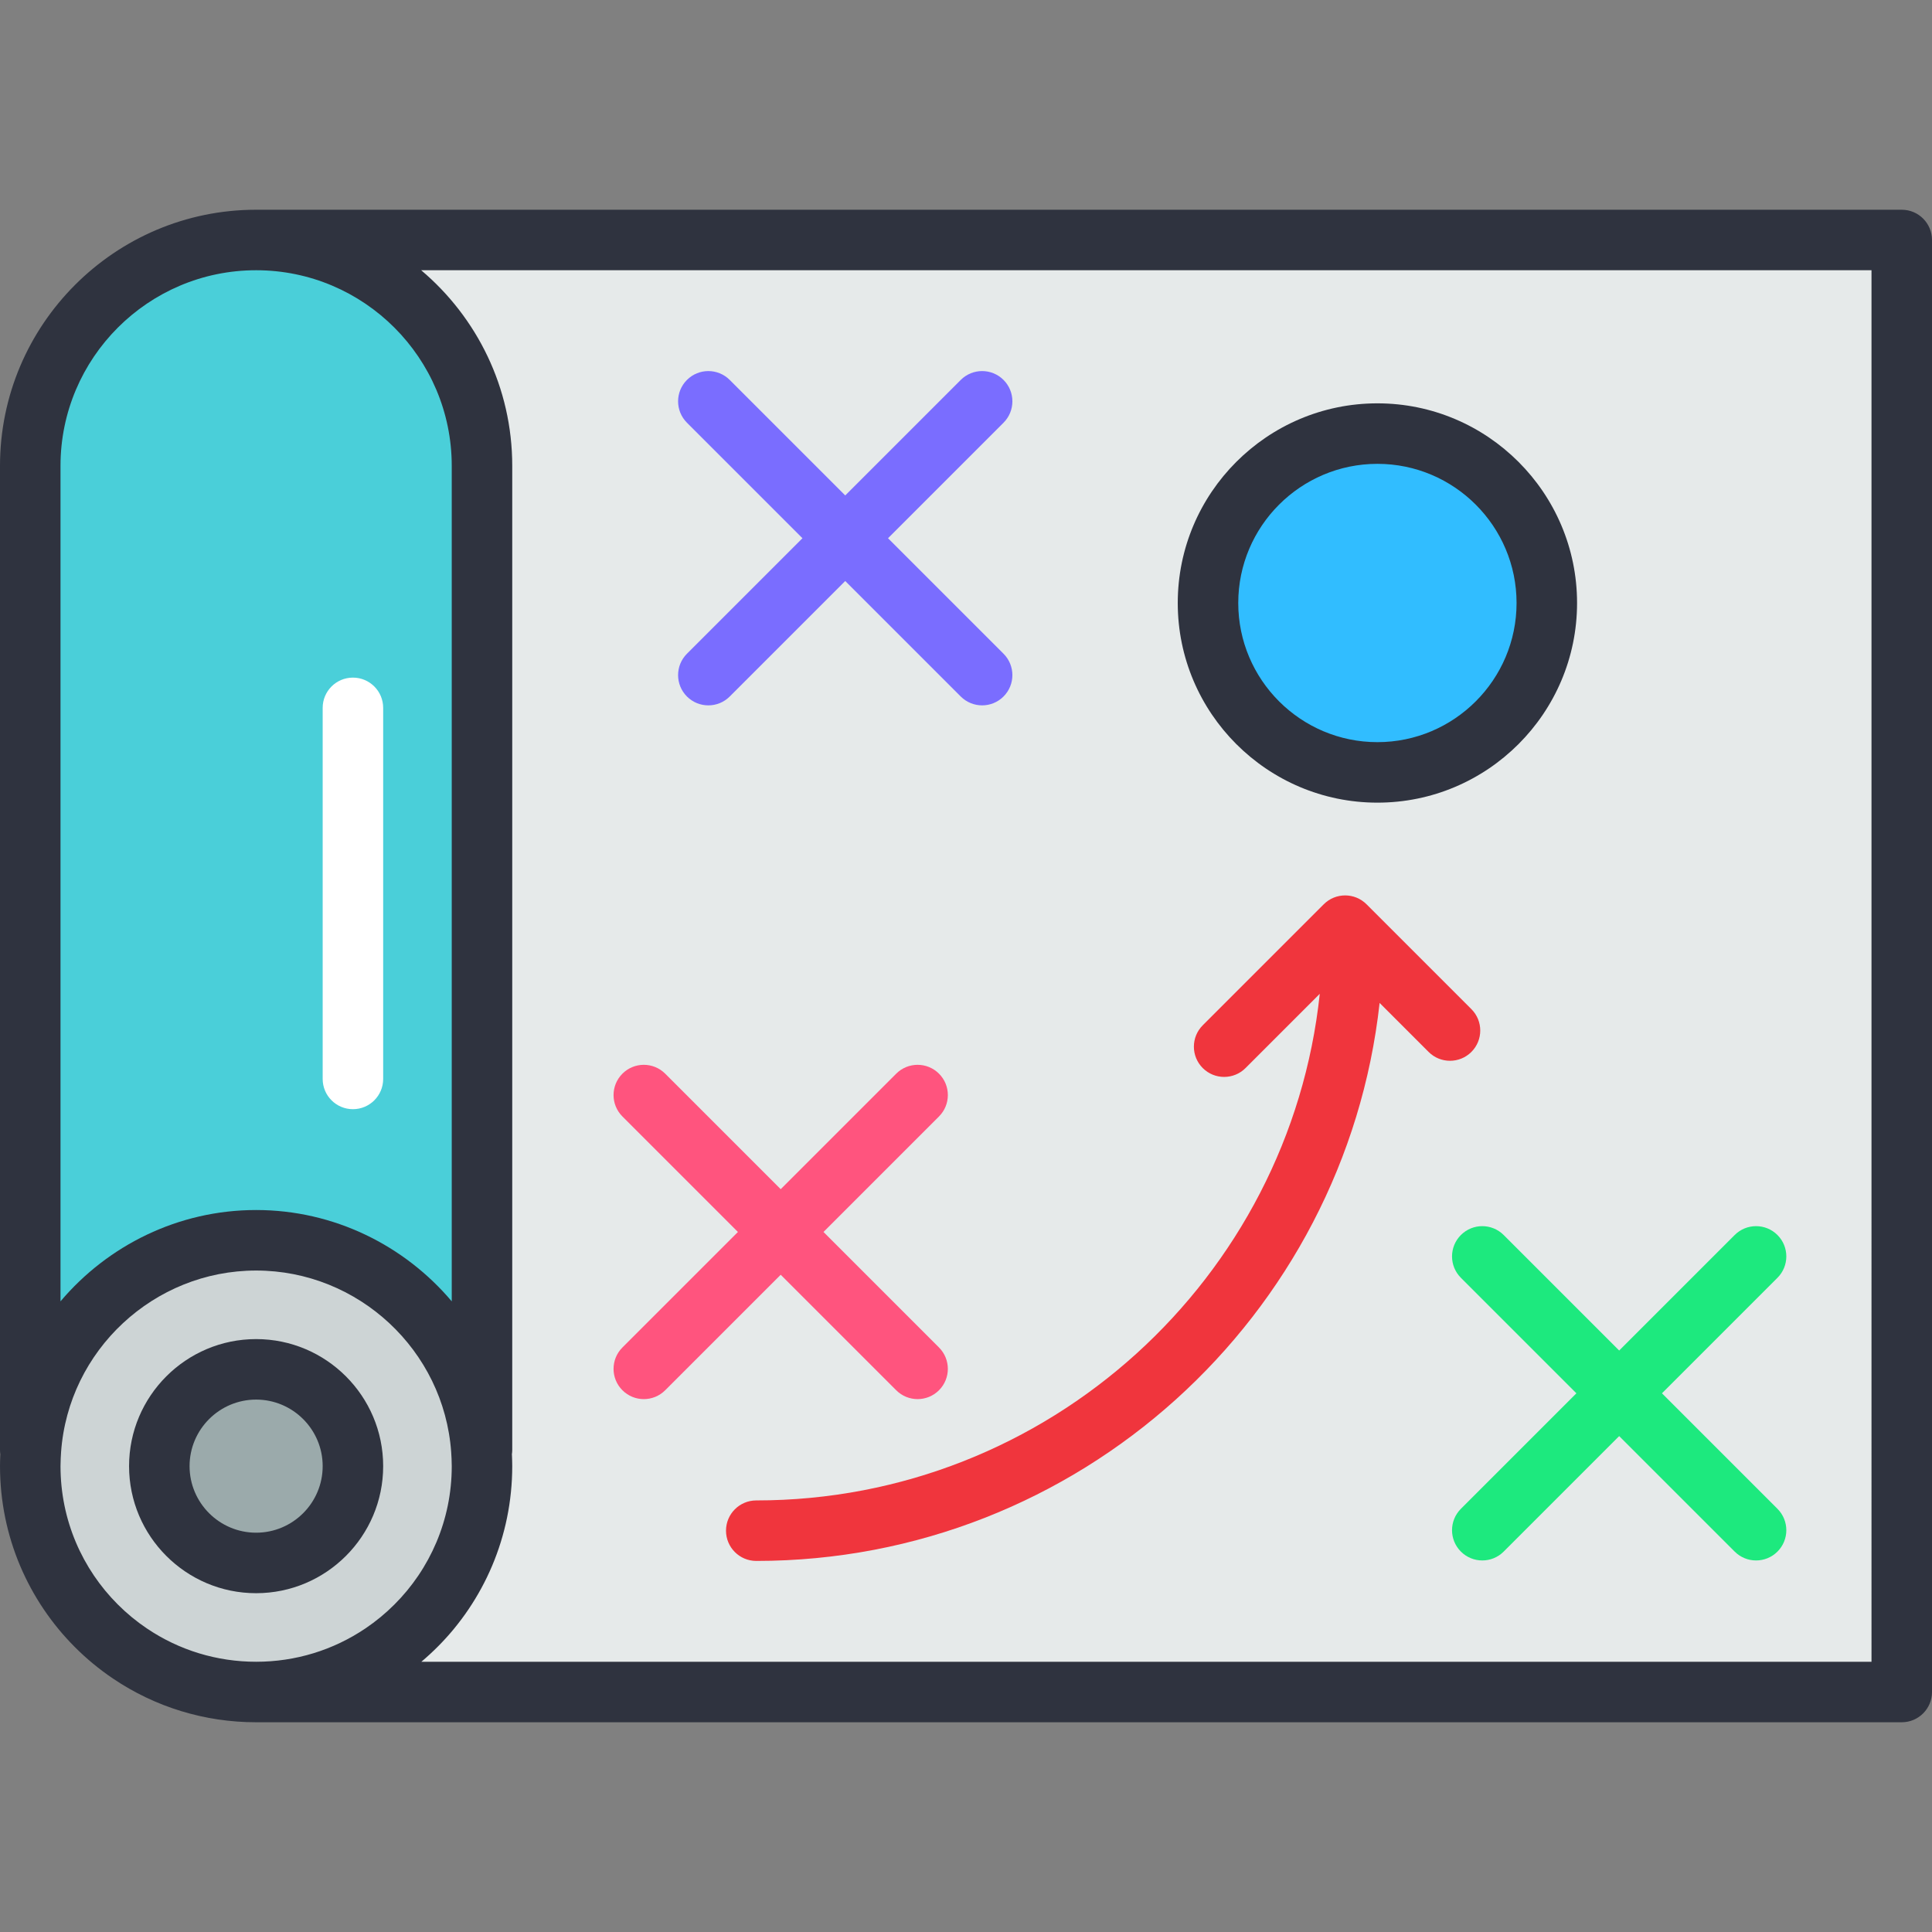 <?xml version="1.0" encoding="iso-8859-1"?>
<!-- Generator: Adobe Illustrator 21.0.0, SVG Export Plug-In . SVG Version: 6.00 Build 0)  -->
<svg version="1.1" id="Layer_1" xmlns="http://www.w3.org/2000/svg" xmlns:xlink="http://www.w3.org/1999/xlink" x="0px" y="0px"
	 viewBox="-49 141 512 512" style="enable-background:new -49 141 512 512;" xml:space="preserve">
<rect x="-49" y="141" width="512" height="512" fill="#808080" stroke="none"/>
<path style="fill:#E6EAEA;" d="M18.875,204.599c-33.059,0-59.858,26.799-59.858,59.858v260.81h0.169
	c-0.099,1.414-0.169,2.836-0.169,4.276c0,33.059,26.799,59.858,59.858,59.858h436.109V204.599H18.875z"/>
<path style="fill:#4ACFD9;" d="M78.733,264.457c0-33.059-26.799-59.858-59.858-59.858s-59.858,26.799-59.858,59.858v260.81h0.169
	c-0.099,1.414-0.169,2.836-0.169,4.276c0,33.059,26.799,59.858,59.858,59.858s59.858-26.799,59.858-59.858
	c0-1.44-0.069-2.861-0.169-4.276h0.169V264.457z"/>
<circle style="fill:#CDD4D5;" cx="18.875" cy="529.543" r="59.858"/>
<circle style="fill:#9BAAAB;" cx="18.875" cy="529.543" r="25.653"/>
<path style="fill:#FFFFFF;" d="M44.528,434.946c-4.427,0-8.017-3.589-8.017-8.017v-98.338c0-4.427,3.589-8.017,8.017-8.017
	s8.017,3.589,8.017,8.017v98.338C52.545,431.356,48.956,434.946,44.528,434.946z"/>
<g>
	<path style="fill:#FF547E;" d="M169.231,467.484l30.611-30.611c3.131-3.131,3.131-8.207,0-11.337
		c-3.131-3.131-8.207-3.131-11.337,0l-30.611,30.611l-30.611-30.611c-3.131-3.131-8.207-3.131-11.337,0
		c-3.131,3.131-3.131,8.207,0,11.337l30.611,30.611l-30.611,30.611c-3.131,3.131-3.131,8.207,0,11.337
		c1.565,1.565,3.617,2.348,5.668,2.348c2.051,0,4.103-0.782,5.668-2.348l30.611-30.611l30.611,30.611
		c1.565,1.565,3.617,2.348,5.668,2.348c2.051,0,4.103-0.782,5.668-2.348c3.131-3.131,3.131-8.207,0-11.337L169.231,467.484z"/>
	<path style="fill:#7A6DFF;" d="M186.334,283.634l30.611-30.611c3.131-3.131,3.131-8.207,0-11.337
		c-3.132-3.131-8.208-3.131-11.338,0l-30.611,30.611l-30.611-30.611c-3.131-3.131-8.207-3.131-11.337,0
		c-3.131,3.131-3.131,8.207,0,11.337l30.611,30.611l-30.611,30.611c-3.131,3.131-3.131,8.207,0,11.337
		c1.565,1.565,3.617,2.348,5.668,2.348s4.103-0.782,5.668-2.348l30.611-30.611l30.611,30.611c1.565,1.565,3.617,2.348,5.668,2.348
		c2.051,0,4.103-0.782,5.669-2.348c3.131-3.131,3.131-8.207,0-11.337L186.334,283.634z"/>
</g>
<path style="fill:#1DE97E;" d="M391.435,510.24l30.611-30.611c3.131-3.131,3.131-8.207,0-11.337c-3.132-3.131-8.207-3.131-11.338,0
	l-30.61,30.61l-30.61-30.61c-3.132-3.131-8.207-3.131-11.338,0c-3.131,3.131-3.131,8.207,0,11.337l30.611,30.611l-30.611,30.611
	c-3.131,3.131-3.131,8.207,0,11.337c1.566,1.565,3.618,2.348,5.669,2.348s4.103-0.782,5.669-2.348l30.61-30.61l30.61,30.61
	c1.566,1.566,3.617,2.348,5.669,2.348c2.051,0,4.103-0.782,5.669-2.348c3.131-3.131,3.131-8.207,0-11.337L391.435,510.24z"/>
<path style="fill:#F0353D;" d="M340.937,408.434l-27.791-27.791c-3.132-3.131-8.207-3.131-11.338,0l-32.067,32.067
	c-3.131,3.131-3.131,8.207,0,11.337c1.566,1.565,3.618,2.348,5.669,2.348s4.103-0.782,5.669-2.348l19.674-19.675
	c-7.978,75.352-71.906,134.257-149.336,134.257c-4.427,0-8.017,3.589-8.017,8.017c0,4.427,3.589,8.017,8.017,8.017
	c85.453,0,156.039-64.823,165.196-147.875l12.984,12.985c3.132,3.131,8.207,3.131,11.338,0
	C344.066,416.641,344.066,411.565,340.937,408.434z"/>
<circle style="fill:#31BDFF;" cx="316.027" cy="300.8" r="44.894"/>
<path style="fill:#2F333F;" d="M454.983,196.582H18.875c-37.426,0-67.875,30.449-67.875,67.875v260.81
	c0,0.388,0.037,0.767,0.091,1.142c-0.006,0.129-0.016,0.257-0.022,0.386c0,0.001,0,0.003,0,0.004l0,0c0,0.007,0,0.015-0.001,0.022
	c0,0.01-0.001,0.018-0.001,0.027c0,0.001,0,0.002,0,0.003l0,0c-0.035,0.895-0.066,1.789-0.066,2.691c0,1.16,0.03,2.332,0.088,3.486
	c0.115,2.282,0.348,4.579,0.693,6.828c0.001,0.004,0.001,0.009,0.001,0.013c0.171,1.117,0.371,2.241,0.596,3.34
	c0,0.001,0,0.002,0,0.003c0.893,4.362,2.224,8.652,3.958,12.752c0.001,0.001,0.001,0.002,0.002,0.003
	c1.701,4.019,3.804,7.896,6.254,11.523c0.001,0.002,0.002,0.003,0.003,0.005c1.21,1.791,2.523,3.547,3.9,5.217
	c0.002,0.002,0.003,0.004,0.005,0.007c2.759,3.341,5.852,6.435,9.194,9.194c0.001,0.001,0.002,0.001,0.003,0.002
	c1.672,1.38,3.428,2.694,5.22,3.904l0.002,0.001c11.231,7.587,24.354,11.596,37.954,11.596h436.109c4.428,0,8.017-3.589,8.017-8.017
	V204.599C463,200.172,459.412,196.582,454.983,196.582z M18.875,212.616c28.585,0,51.841,23.256,51.841,51.841v221.414
	c-12.517-14.812-31.203-24.203-51.841-24.203s-39.325,9.391-51.841,24.203V264.457C-32.967,235.872-9.711,212.616,18.875,212.616z
	 M-10.103,572.536c-0.001,0-0.001-0.001-0.002-0.001c-1.369-0.925-2.712-1.929-3.99-2.983c0,0-0.001-0.001-0.002-0.002
	c-2.558-2.111-4.924-4.478-7.035-7.034c-0.001-0.001-0.001-0.001-0.001-0.001c-1.055-1.279-2.059-2.621-2.984-3.99
	c0,0-0.001-0.001-0.001-0.002c-1.872-2.771-3.478-5.73-4.776-8.799c0,0,0-0.002-0.001-0.002c-1.322-3.124-2.337-6.395-3.017-9.721
	v-0.001c-0.171-0.838-0.324-1.695-0.454-2.55c0-0.001-0.001-0.003-0.001-0.004c-0.263-1.72-0.441-3.478-0.53-5.226
	c-0.045-0.885-0.067-1.785-0.067-2.675c0-0.68,0.027-1.355,0.052-2.029c0.026-0.561,0.057-1.121,0.096-1.679
	c0-0.001,0-0.001,0-0.002c1.907-26.99,24.613-48.131,51.693-48.131s49.786,21.142,51.693,48.131c0,0.001,0,0.001,0,0.001
	c0.04,0.559,0.071,1.119,0.096,1.68c0.026,0.673,0.052,1.349,0.052,2.029c0,0.89-0.024,1.79-0.067,2.674
	c-0.089,1.748-0.267,3.506-0.53,5.226c0,0.001-0.001,0.003-0.001,0.004c-0.13,0.854-0.283,1.712-0.454,2.55v0.001
	c-0.681,3.325-1.695,6.595-3.017,9.721c0,0.001,0,0.002-0.001,0.002c-1.298,3.069-2.904,6.029-4.776,8.799
	c0,0.001-0.001,0.001-0.001,0.002c-0.925,1.369-1.929,2.712-2.983,3.99c0,0-0.001,0.001-0.002,0.002
	c-2.111,2.558-4.478,4.924-7.034,7.034c-0.001,0.001-0.001,0.001-0.002,0.002c-1.278,1.054-2.621,2.059-3.99,2.983
	c-0.001,0-0.001,0.001-0.002,0.001c-8.568,5.789-18.589,8.848-28.979,8.848S-1.536,578.325-10.103,572.536z M446.967,581.384h-384.3
	c3.104-2.625,5.994-5.529,8.581-8.662c0.002-0.002,0.003-0.005,0.005-0.007c1.378-1.671,2.69-3.426,3.9-5.217
	c0.001-0.002,0.002-0.003,0.003-0.005c2.45-3.627,4.555-7.504,6.254-11.523c0-0.001,0.001-0.002,0.002-0.003
	c1.734-4.099,3.066-8.39,3.958-12.752c0-0.001,0-0.002,0-0.003c0.226-1.099,0.425-2.223,0.596-3.34
	c0.001-0.004,0.001-0.009,0.001-0.013c0.344-2.249,0.577-4.546,0.693-6.828c0.059-1.153,0.089-2.326,0.089-3.486
	c0-0.902-0.031-1.797-0.066-2.692l0,0c0-0.001,0-0.002,0-0.003c0-0.009-0.001-0.018-0.002-0.027c0-0.007,0-0.015,0-0.022l0,0
	c0-0.001,0-0.003,0-0.004c-0.006-0.129-0.016-0.257-0.022-0.386c0.053-0.374,0.091-0.753,0.091-1.142v-260.81
	c0-20.771-9.387-39.381-24.131-51.841h384.348V581.384z"/>
<path style="fill:#2F333F;" d="M52.545,529.543c0-18.566-15.105-33.67-33.67-33.67s-33.67,15.105-33.67,33.67
	c0,18.566,15.105,33.67,33.67,33.67S52.545,548.108,52.545,529.543z M18.875,547.18c-9.725,0-17.637-7.912-17.637-17.637
	s7.912-17.637,17.637-17.637s17.637,7.912,17.637,17.637S28.6,547.18,18.875,547.18z"/>
<path style="fill:#2F333F;" d="M316.027,353.71c29.174,0,52.91-23.736,52.91-52.91s-23.736-52.91-52.91-52.91
	c-29.174,0-52.91,23.736-52.91,52.91S286.853,353.71,316.027,353.71z M316.027,263.923c20.334,0,36.877,16.543,36.877,36.877
	s-16.543,36.877-36.877,36.877c-20.334,0-36.877-16.543-36.877-36.877S295.694,263.923,316.027,263.923z"/>
</svg>
